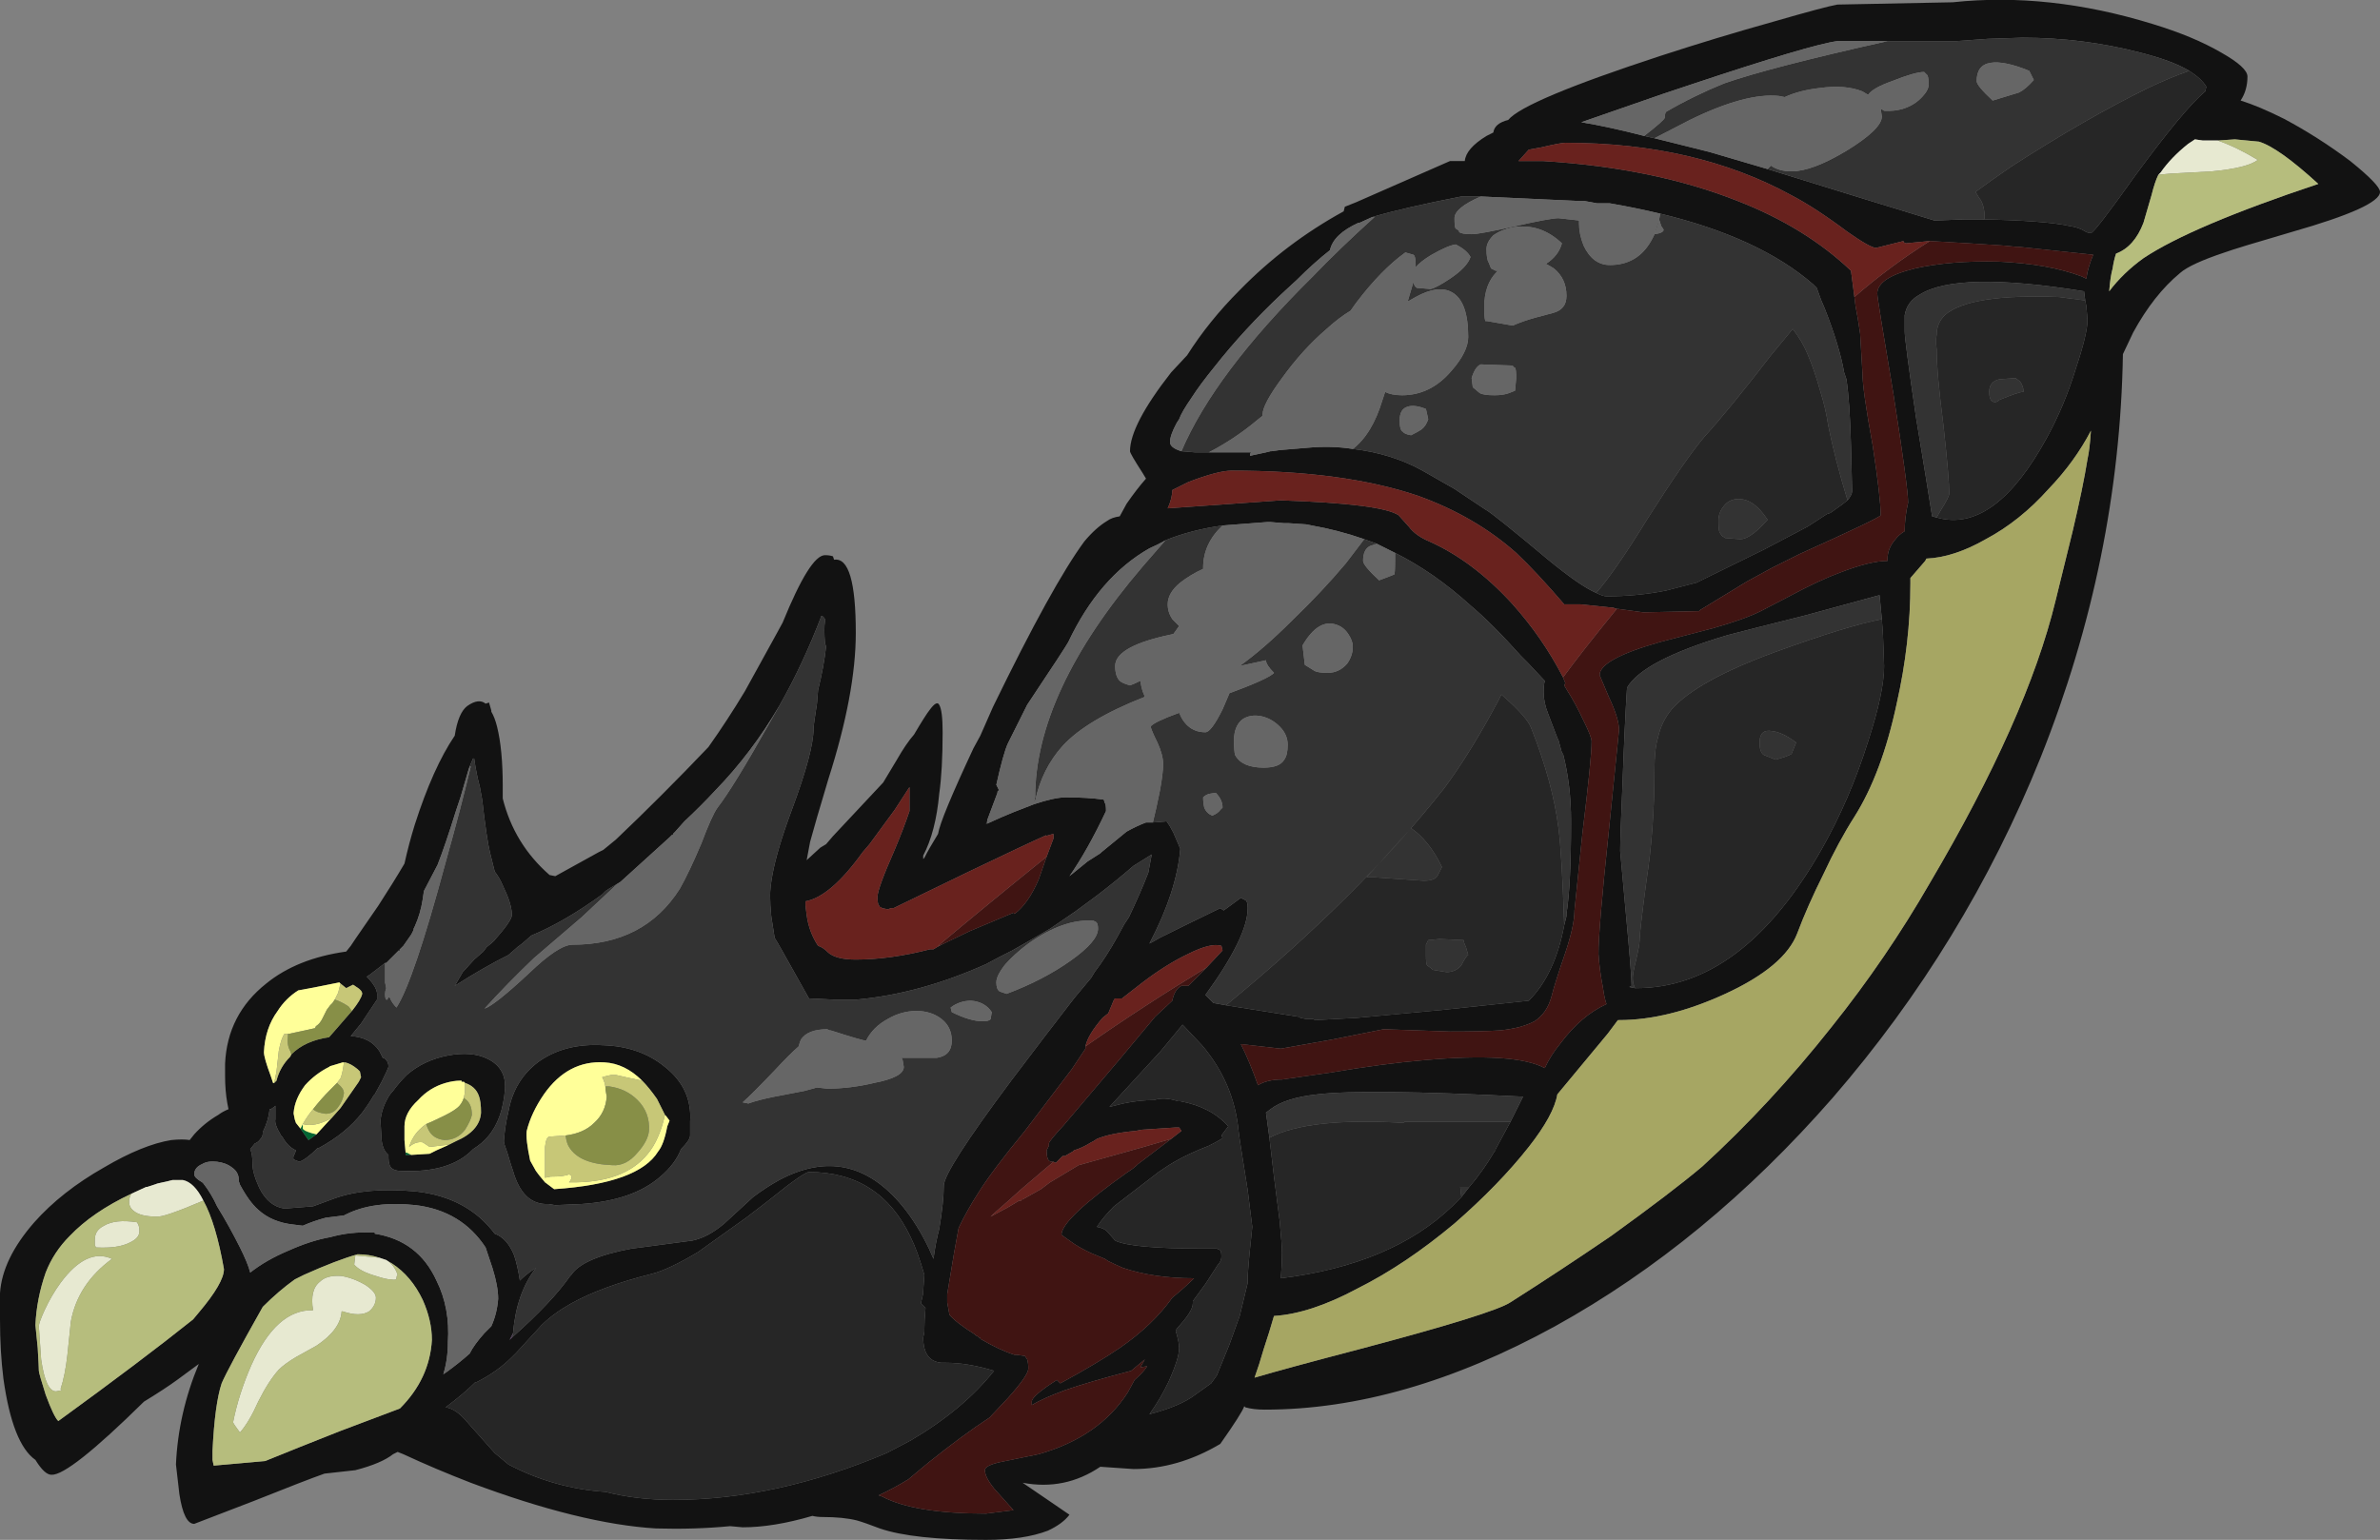 <?xml version="1.0" encoding="UTF-8" standalone="no"?>
<svg xmlns:ffdec="https://www.free-decompiler.com/flash" xmlns:xlink="http://www.w3.org/1999/xlink" ffdec:objectType="frame" height="471.8px" width="729.05px" xmlns="http://www.w3.org/2000/svg">
  <rect width="100%" height="100%" fill="#808080" stroke="none"/>
  <g transform="matrix(1.0, 0.0, 0.0, 1.0, 81.55, -83.65)">
    <use ffdec:characterId="55" height="67.4" transform="matrix(7.0, 0.0, 0.0, 7.0, -81.55, 83.65)" width="104.15" xlink:href="#shape0"/>
  </g>
  <defs>
    <g id="shape0" transform="matrix(1.0, 0.0, 0.0, 1.0, 11.65, -11.95)">
      <path d="M84.15 15.05 Q83.4 14.6 82.0 14.25 79.5 13.6 76.85 13.6 L75.35 13.65 73.95 13.75 70.95 13.75 68.75 13.75 Q67.6 13.9 62.35 15.65 L61.15 16.05 57.55 17.3 Q58.75 17.5 60.3 17.9 L60.75 18.0 63.15 18.6 65.7 19.35 69.9 20.65 73.0 21.6 73.05 21.6 74.35 21.55 75.0 21.55 Q77.85 21.6 78.95 21.85 79.3 21.9 79.55 22.05 79.7 22.15 79.85 22.15 80.0 22.15 81.85 19.55 83.95 16.7 84.85 15.95 L84.9 15.75 Q84.7 15.4 84.15 15.05 M56.75 41.6 L56.85 41.85 56.8 41.95 56.95 42.2 Q57.3 42.75 57.65 43.5 58.0 44.2 58.0 44.4 58.0 45.15 57.6 48.4 L57.25 51.8 Q57.25 52.45 56.85 53.65 56.4 54.95 56.25 55.55 56.05 56.3 55.5 56.65 54.95 56.95 54.0 57.05 53.25 57.1 51.8 57.1 L48.9 57.0 46.65 57.45 44.4 57.85 42.65 57.65 Q43.05 58.45 43.4 59.45 43.8 59.2 44.45 59.2 L46.55 58.9 Q48.9 58.5 50.7 58.35 54.65 58.0 55.95 58.7 56.2 58.15 56.65 57.6 57.55 56.4 58.65 55.9 58.55 55.6 58.5 55.2 58.35 54.45 58.3 53.7 58.3 52.6 58.75 48.35 L59.2 43.9 Q59.2 43.4 58.75 42.45 L58.35 41.5 Q58.35 40.8 61.0 40.05 L63.3 39.45 Q64.7 39.05 65.4 38.7 L66.65 38.05 Q67.95 37.35 68.9 37.0 70.2 36.5 70.95 36.5 L70.95 36.4 Q70.95 35.95 71.3 35.55 71.45 35.35 71.7 35.2 71.7 34.6 71.85 33.95 71.85 33.3 71.2 29.15 70.5 25.0 70.5 24.8 70.5 24.1 72.15 23.7 73.7 23.35 75.8 23.4 78.0 23.5 79.45 24.05 L79.65 24.15 Q79.7 23.7 79.95 23.1 L76.65 22.75 76.55 22.75 76.05 22.7 74.5 22.6 72.8 22.5 71.75 22.6 71.65 22.55 71.65 22.5 70.45 22.8 Q70.2 22.8 69.2 22.1 67.8 21.05 66.75 20.5 62.55 18.2 56.85 18.2 56.65 18.2 55.8 18.4 L55.25 18.5 54.8 19.0 55.9 19.0 Q60.75 19.3 64.4 20.75 67.35 21.9 69.35 23.8 L69.5 24.95 69.55 25.35 Q69.65 25.85 69.75 26.55 L69.85 28.25 Q69.85 29.0 70.3 31.45 70.65 33.75 70.65 34.5 70.65 34.6 67.1 36.2 L65.9 36.8 64.8 37.4 62.75 38.65 62.7 38.7 60.35 38.75 60.25 38.75 59.15 38.6 59.1 38.6 58.95 38.55 57.5 38.4 56.8 38.4 Q55.6 37.0 54.7 36.15 52.9 34.55 50.4 33.65 47.15 32.55 42.25 32.55 41.65 32.55 40.35 33.05 L39.65 33.4 Q39.65 33.75 39.45 34.2 L44.4 33.85 Q48.8 34.0 49.55 34.5 L50.0 35.0 Q50.3 35.4 50.9 35.65 52.8 36.5 54.5 38.35 55.85 39.85 56.75 41.6 M79.6 25.1 L79.55 24.7 Q74.0 23.8 72.35 24.85 71.8 25.15 71.7 25.75 L71.7 26.45 Q71.7 26.85 72.2 30.25 72.65 32.95 72.9 34.55 L73.1 34.6 73.3 34.65 Q75.7 35.15 77.9 31.15 78.7 29.7 79.2 28.05 79.7 26.55 79.7 25.95 L79.65 25.35 79.6 25.1 M82.8 19.6 Q82.65 19.9 82.5 20.5 L82.15 21.7 Q81.75 22.75 80.95 23.05 80.85 23.35 80.8 23.7 80.7 24.05 80.65 24.7 81.25 23.9 82.15 23.25 84.25 21.85 89.8 20.0 88.05 18.4 87.2 18.15 L86.15 18.05 85.4 18.1 84.75 18.1 84.4 18.05 84.1 18.25 Q83.35 18.85 82.9 19.5 L82.8 19.6 M92.5 20.35 Q92.5 21.0 88.65 22.1 86.25 22.8 85.7 23.0 84.2 23.5 83.75 23.9 82.6 24.85 81.7 26.5 L81.25 27.45 Q81.1 36.45 77.65 45.1 74.35 53.3 68.55 60.0 63.0 66.35 56.4 70.0 49.75 73.65 43.7 73.65 43.2 73.65 42.85 73.55 L42.8 73.5 Q42.7 73.8 41.75 75.15 39.9 76.25 37.95 76.25 L36.5 76.15 Q34.95 77.2 33.1 76.85 L34.2 77.6 35.15 78.25 Q34.85 78.65 34.2 78.95 33.15 79.35 31.5 79.35 28.3 79.35 26.85 78.85 26.2 78.6 25.85 78.5 25.25 78.35 24.35 78.35 24.1 78.35 23.9 78.3 22.2 78.8 20.85 78.8 L20.3 78.75 Q18.75 78.9 17.05 78.85 13.75 78.65 8.95 76.85 7.4 76.25 6.0 75.6 L5.75 75.5 5.55 75.6 Q5.05 76.0 3.9 76.3 L2.55 76.45 Q1.7 76.75 -0.55 77.65 L-3.15 78.65 Q-3.6 78.65 -3.8 77.35 L-3.95 76.05 Q-3.85 73.8 -2.95 71.65 L-3.9 72.35 Q-4.45 72.75 -5.35 73.3 -8.65 76.55 -9.4 76.5 -9.7 76.5 -10.1 75.85 -11.1 75.15 -11.5 72.3 -11.65 71.1 -11.65 69.7 L-11.65 68.55 Q-11.55 67.05 -10.15 65.45 -8.95 64.1 -7.1 63.05 -5.4 62.05 -4.15 61.85 -3.65 61.8 -3.35 61.85 L-3.15 61.6 Q-2.7 61.1 -2.1 60.75 -1.9 60.6 -1.65 60.5 L-1.7 60.25 Q-1.8 59.7 -1.8 59.05 L-1.8 58.5 Q-1.7 56.35 0.0 55.0 1.35 53.9 3.5 53.6 L3.7 53.35 3.9 53.05 4.9 51.6 Q5.55 50.6 6.05 49.75 6.25 48.85 6.5 48.05 7.3 45.55 8.25 44.15 8.4 43.15 8.8 42.85 9.3 42.5 9.6 42.75 L9.75 42.7 9.85 43.05 9.85 43.1 Q10.0 43.35 10.1 43.75 10.35 44.75 10.35 46.35 L10.35 46.9 Q10.85 48.9 12.4 50.25 L12.65 50.3 14.55 49.25 14.75 49.15 15.3 48.7 Q17.3 46.8 19.35 44.65 20.2 43.45 20.95 42.2 L22.3 39.75 22.6 39.2 Q23.8 36.25 24.45 36.25 24.65 36.25 24.8 36.3 L24.85 36.45 Q25.8 36.3 25.8 39.65 25.8 42.3 24.6 46.05 24.0 48.05 23.8 48.8 L23.65 49.6 24.25 49.05 24.5 48.9 24.8 48.55 27.0 46.2 27.6 45.2 Q28.0 44.5 28.35 44.1 28.85 43.25 29.05 43.0 29.35 42.6 29.45 42.8 29.6 43.05 29.6 44.0 29.6 45.65 29.45 46.7 29.3 48.35 28.75 49.4 L28.75 49.55 28.8 49.5 Q29.0 49.1 29.4 48.45 29.5 47.8 30.95 44.7 L31.25 44.15 31.8 42.9 Q34.4 37.55 35.8 35.65 36.3 35.05 36.8 34.75 37.0 34.6 37.35 34.55 L37.65 34.0 Q38.1 33.35 38.5 32.9 L38.35 32.65 Q37.8 31.8 37.8 31.7 37.8 30.55 39.6 28.25 L40.3 27.5 Q41.25 26.0 42.6 24.65 44.6 22.6 47.15 21.2 L47.2 21.0 47.7 20.8 51.8 19.0 52.45 19.0 Q52.5 18.45 53.4 17.9 L53.7 17.75 Q53.75 17.35 54.35 17.2 55.05 16.35 61.0 14.4 63.45 13.6 65.95 12.9 68.2 12.25 68.75 12.15 L73.8 12.05 Q78.0 11.6 82.55 13.0 84.35 13.55 85.55 14.25 86.7 14.9 86.7 15.3 86.7 15.9 86.4 16.35 87.2 16.6 88.3 17.15 89.8 17.95 91.2 19.0 92.5 20.05 92.5 20.35 M53.15 20.55 L52.3 20.55 Q49.75 21.05 48.4 21.45 L47.85 21.7 47.8 21.7 Q46.7 22.2 46.55 22.9 45.85 23.45 45.1 24.2 L44.45 24.8 Q42.8 26.35 41.5 28.0 40.85 28.8 40.5 29.35 40.05 30.0 39.95 30.3 L39.85 30.45 Q39.55 31.0 39.55 31.3 39.55 31.55 40.05 31.7 L40.65 31.75 41.25 31.75 43.1 31.75 Q43.05 31.8 43.05 31.9 L43.75 31.75 43.95 31.7 44.0 31.7 44.35 31.65 45.55 31.55 Q46.6 31.45 47.55 31.6 49.25 31.8 50.6 32.55 L52.0 33.35 53.35 34.25 Q53.65 34.4 56.1 36.45 57.5 37.6 58.2 37.9 58.5 38.05 58.65 38.05 60.0 38.05 61.25 37.8 L62.6 37.45 62.9 37.3 Q63.6 36.95 65.55 36.0 L67.45 35.0 68.3 34.45 68.45 34.4 Q68.95 34.05 69.2 33.85 69.4 33.6 69.4 33.45 L69.35 31.45 Q69.3 29.55 69.15 28.55 L69.05 28.25 Q68.85 27.1 68.2 25.45 L68.05 25.1 67.85 24.55 67.7 24.4 Q65.35 22.35 61.0 21.3 59.95 21.05 58.8 20.85 L58.25 20.85 57.7 20.75 57.5 20.75 53.15 20.55 M70.7 39.05 L70.6 38.0 67.3 38.9 Q64.9 39.5 63.95 39.75 60.25 40.85 59.55 42.05 59.45 43.55 59.35 46.3 59.25 48.6 59.25 49.2 L59.5 51.95 Q59.75 54.6 59.75 55.1 L59.65 55.15 59.9 55.2 59.95 55.2 Q64.6 55.2 68.05 49.15 69.3 46.95 70.1 44.4 70.8 42.25 70.8 41.1 L70.75 39.75 70.7 39.05 M48.6 35.75 L48.05 35.55 Q46.9 35.15 45.75 34.95 L45.5 34.9 44.75 34.85 44.55 34.85 43.95 34.8 43.8 34.8 41.85 34.95 Q40.45 35.15 39.35 35.6 39.0 35.8 38.65 35.95 36.45 37.2 35.1 40.05 35.0 40.25 33.3 42.8 32.65 44.1 32.45 44.5 32.25 44.95 31.95 46.3 L32.05 46.5 32.05 46.55 32.0 46.6 32.0 46.65 31.55 47.85 31.55 47.9 31.5 48.0 31.55 48.0 Q32.2 47.7 32.7 47.5 33.2 47.3 33.6 47.15 34.5 46.85 35.0 46.85 35.95 46.85 36.65 46.95 L36.7 47.1 Q36.75 47.15 36.75 47.45 35.95 49.15 35.15 50.3 L35.95 49.65 36.5 49.3 36.55 49.25 37.65 48.35 Q38.1 48.1 38.5 47.95 L38.8 47.95 39.4 47.9 Q39.55 48.1 39.7 48.4 L40.0 49.1 Q39.85 50.95 38.65 53.25 38.85 53.15 39.1 53.0 40.2 52.45 41.75 51.7 L41.9 51.8 42.65 51.25 42.85 51.35 Q42.95 51.4 42.95 51.7 42.95 52.95 41.1 55.5 L41.45 55.85 42.0 55.95 45.15 56.45 45.2 56.45 45.25 56.5 45.5 56.55 45.8 56.55 45.9 56.6 47.75 56.5 51.5 56.15 55.25 55.75 Q56.4 54.6 56.8 52.45 L56.9 52.05 56.9 51.95 Q57.1 50.7 57.1 47.9 57.1 46.3 56.75 44.95 L56.7 44.9 56.55 44.35 56.5 44.25 56.1 43.2 Q55.9 42.7 55.9 42.25 55.9 41.95 55.95 41.75 L55.2 40.95 54.9 40.65 Q53.65 39.25 52.7 38.45 51.1 37.0 49.4 36.15 49.0 35.95 48.6 35.75 M67.0 52.8 Q66.45 54.25 63.85 55.45 61.35 56.6 59.2 56.6 L59.15 56.6 58.7 57.2 56.5 59.85 Q56.35 60.75 55.25 62.15 53.95 63.8 52.0 65.5 49.85 67.3 47.75 68.35 45.7 69.45 44.1 69.55 43.9 70.25 43.65 71.0 43.45 71.7 43.25 72.25 44.6 71.85 47.85 71.0 53.7 69.45 54.45 68.95 56.65 67.55 58.85 66.05 61.55 64.1 62.85 63.0 65.85 60.25 68.5 56.9 70.9 53.9 72.8 50.6 77.05 43.4 78.3 38.25 L79.05 35.2 Q79.5 33.3 79.7 32.05 79.8 31.6 79.85 30.8 79.15 32.15 78.0 33.35 76.75 34.75 75.25 35.55 73.85 36.35 72.65 36.4 L72.6 36.5 71.95 37.25 71.95 37.5 Q71.95 40.1 71.35 42.75 70.7 45.8 69.5 47.7 68.8 48.8 68.15 50.2 67.45 51.6 67.0 52.8 M8.9 45.5 L8.85 45.65 8.5 46.85 8.3 47.45 Q7.85 48.9 7.5 49.8 L6.9 50.95 6.85 51.3 Q6.75 51.95 6.5 52.5 L6.45 52.6 6.45 52.65 6.35 52.85 6.0 53.35 5.85 53.5 5.8 53.55 5.25 54.1 5.2 54.1 4.55 54.6 4.4 54.7 Q4.9 55.2 4.85 55.55 L4.85 55.7 4.15 56.75 3.7 57.3 Q4.55 57.35 4.95 57.95 L5.1 58.25 Q5.25 58.3 5.25 58.35 5.35 58.45 5.35 58.65 5.3 58.8 5.05 59.3 L4.75 59.85 4.7 59.9 Q4.5 60.25 4.2 60.65 3.5 61.55 2.3 62.2 L2.25 62.2 Q1.75 62.7 1.45 62.8 L1.2 62.7 Q1.15 62.6 1.25 62.45 L1.3 62.3 Q0.95 62.15 0.7 61.7 L0.65 61.65 Q0.35 61.15 0.4 60.95 L0.4 60.35 0.35 60.4 0.2 60.5 0.15 60.5 Q0.1 61.0 -0.15 61.5 L-0.15 61.55 Q-0.15 61.7 -0.25 61.8 -0.35 61.95 -0.5 62.0 L-0.7 62.25 Q-0.6 62.45 -0.6 62.9 -0.6 63.3 -0.3 63.95 0.1 64.75 0.8 64.85 L2.05 64.75 3.0 64.4 Q4.4 63.9 6.55 64.1 8.8 64.35 10.0 65.95 10.55 66.15 10.85 66.9 11.0 67.35 11.1 68.0 11.4 67.7 11.8 67.45 10.95 68.55 10.8 70.3 L10.65 70.6 10.75 70.5 Q12.5 68.95 13.3 67.8 L13.35 67.75 Q13.85 67.0 16.0 66.6 L16.4 66.55 18.65 66.25 Q19.35 66.1 20.05 65.5 L21.3 64.35 Q21.9 63.9 22.45 63.6 25.55 61.95 27.85 64.75 28.5 65.55 29.0 66.6 L29.2 67.05 Q29.3 66.3 29.45 65.75 29.65 64.55 29.65 63.85 29.65 63.2 32.6 59.25 34.15 57.2 35.35 55.65 L36.1 54.75 36.25 54.5 Q36.75 53.85 37.25 52.95 L37.55 52.4 37.75 52.1 Q38.25 51.05 38.6 50.15 L38.75 49.35 37.95 49.85 Q37.2 50.5 36.35 51.15 L35.4 51.85 34.3 52.6 Q33.45 53.1 32.65 53.55 32.05 53.85 31.5 54.15 28.6 55.45 25.85 55.7 L24.8 55.7 23.75 55.65 22.6 53.6 22.4 53.25 22.25 53.0 22.1 52.05 Q22.05 51.55 22.05 51.15 22.05 50.8 22.15 50.25 22.35 49.15 23.0 47.4 23.95 44.85 23.95 43.85 23.95 43.7 24.1 42.75 L24.15 42.15 Q24.4 41.15 24.5 40.25 L24.45 40.1 Q24.4 39.45 24.45 39.15 L24.45 39.05 Q24.4 38.95 24.3 38.9 23.5 41.0 22.45 42.85 21.25 44.9 19.65 46.55 19.0 47.25 18.3 47.9 L17.9 48.35 17.8 48.45 17.8 48.5 17.75 48.5 17.65 48.6 15.5 50.55 15.0 50.85 14.85 50.95 14.7 51.1 Q13.05 52.3 11.6 52.9 L11.2 53.25 11.0 53.4 10.6 53.75 Q9.5 54.3 8.25 55.1 L8.6 54.5 9.1 53.95 9.5 53.6 9.65 53.4 Q9.85 53.25 10.0 53.1 L9.95 53.15 Q10.75 52.25 10.75 52.0 10.75 51.65 10.55 51.15 L10.35 50.7 Q10.2 50.35 10.0 50.1 L9.8 49.3 Q9.65 48.7 9.45 46.95 L9.35 46.4 Q9.2 45.85 9.1 45.15 L9.05 45.15 8.9 45.5 M3.25 55.0 L3.2 54.95 2.2 55.15 1.4 55.3 Q0.85 55.65 0.5 56.2 -0.05 56.95 -0.1 58.0 -0.1 58.25 0.2 59.05 L0.3 59.35 0.35 59.35 Q0.4 59.3 0.45 59.25 0.6 58.65 1.05 58.2 L1.1 58.1 Q1.7 57.5 2.75 57.35 L3.1 56.95 3.75 56.2 Q4.15 55.7 4.2 55.45 4.2 55.3 3.95 55.15 L3.8 55.05 3.5 55.2 3.25 55.0 M34.15 49.45 L34.45 48.65 34.45 48.45 Q34.25 48.5 34.1 48.55 L34.15 48.5 Q33.25 48.9 30.75 50.1 L27.45 51.7 27.35 51.7 27.2 51.75 26.95 51.7 26.9 51.65 26.85 51.65 26.8 51.55 Q26.75 51.5 26.75 51.2 26.75 50.85 27.5 49.15 27.9 48.2 28.15 47.45 L28.15 46.4 27.5 47.4 26.4 48.9 26.1 49.25 Q24.7 51.2 23.6 51.4 L23.6 51.6 23.65 52.0 Q23.75 52.75 24.15 53.35 24.35 53.4 24.6 53.65 24.95 53.95 25.8 53.95 27.3 53.95 29.05 53.5 L29.2 53.5 Q29.35 53.4 29.55 53.3 L30.8 52.7 32.7 51.9 32.75 51.95 Q33.35 51.5 33.8 50.45 L34.15 49.45 M41.15 54.3 L41.85 53.55 41.8 53.35 Q41.35 53.2 40.35 53.7 39.4 54.15 38.35 54.95 L37.45 55.65 37.15 55.65 37.1 55.7 36.85 56.3 36.6 56.5 Q35.95 57.25 35.85 57.75 L35.85 57.85 35.25 58.75 Q34.65 59.55 33.2 61.45 31.8 63.15 31.2 64.1 30.65 64.95 30.3 65.7 L30.1 66.8 29.8 68.6 29.8 68.95 29.9 69.5 Q30.2 69.85 31.0 70.35 L31.05 70.4 31.15 70.45 31.2 70.5 31.25 70.5 31.25 70.55 Q32.1 71.05 32.75 71.25 L32.85 71.25 33.2 71.3 33.3 71.45 Q33.35 71.6 33.35 71.85 33.35 72.15 32.45 73.15 L31.65 74.0 Q30.5 74.75 29.0 75.95 L28.1 76.7 Q27.45 77.1 26.8 77.4 L26.95 77.45 Q28.35 78.2 31.5 78.2 L32.7 78.05 31.85 77.1 Q31.45 76.6 31.45 76.3 31.45 76.1 32.1 75.95 L33.8 75.6 Q36.45 74.85 37.7 72.9 L38.0 72.35 Q38.4 72.0 38.55 71.75 L38.25 71.8 38.45 71.45 37.85 71.95 Q35.95 72.45 34.95 72.8 34.0 73.15 33.5 73.45 L33.5 73.3 Q33.5 73.05 34.6 72.35 L34.75 72.5 Q36.4 71.6 37.35 70.95 38.8 69.95 39.65 68.75 40.2 68.3 40.6 67.9 38.85 67.9 37.5 67.45 37.15 67.3 36.85 67.15 L36.7 67.05 36.1 66.8 Q35.55 66.55 35.15 66.25 L34.8 66.0 Q34.8 65.3 37.7 63.25 37.95 63.1 38.15 62.9 39.0 62.25 39.6 61.8 L40.05 61.45 39.95 61.3 39.8 61.3 38.3 61.4 38.05 61.45 Q36.95 61.55 36.35 61.8 L36.2 61.9 36.1 61.95 Q35.7 62.2 35.35 62.3 L35.3 62.35 34.95 62.55 34.85 62.55 34.55 62.85 34.45 62.8 Q34.3 62.8 34.25 62.75 34.15 62.65 34.15 62.3 L34.25 62.1 34.25 62.0 Q34.25 61.9 34.9 61.2 35.75 60.2 37.4 58.25 L38.9 56.45 39.65 55.75 Q39.75 55.25 40.05 55.1 L40.35 55.1 41.15 54.3 M41.85 61.75 Q41.85 61.8 41.25 62.1 40.35 62.45 39.75 62.8 L39.5 62.95 39.05 63.25 37.1 64.75 Q36.65 65.2 36.35 65.65 36.65 65.7 36.8 65.85 L37.15 66.25 Q37.85 66.6 40.95 66.6 L41.6 66.6 41.7 66.65 Q41.8 66.65 41.8 66.95 41.8 67.15 41.65 67.3 L41.1 68.15 40.55 68.9 40.55 69.0 Q40.55 69.35 39.85 70.1 L39.8 70.2 Q39.95 70.7 39.95 70.95 39.95 71.4 39.5 72.4 39.15 73.15 38.65 73.85 40.0 73.5 40.65 73.0 L41.35 72.5 41.6 72.15 42.15 70.8 42.6 69.55 42.95 68.1 42.95 67.8 Q43.0 67.0 43.15 65.65 L42.95 64.05 Q42.55 61.55 42.55 61.45 42.35 59.35 40.95 57.7 L40.1 56.8 39.15 57.95 36.9 60.4 37.5 60.25 Q38.2 60.1 38.85 60.1 39.3 59.95 39.9 60.15 L40.0 60.15 Q41.35 60.4 42.1 61.25 L41.8 61.65 41.85 61.75 M54.45 61.05 L55.0 59.95 Q48.1 59.6 46.0 59.85 44.6 60.0 43.95 60.5 L43.75 60.65 43.9 61.75 44.1 63.45 44.35 65.4 Q44.45 66.45 44.45 66.8 44.45 67.3 44.4 67.9 49.25 67.3 51.9 64.75 L52.3 64.35 52.65 63.9 Q53.25 63.2 53.75 62.35 L53.8 62.3 53.8 62.25 54.45 61.05 M28.8 67.75 Q28.5 66.7 28.2 66.1 26.85 63.25 23.75 63.25 23.6 63.25 22.8 63.85 L21.85 64.6 21.0 65.25 18.9 66.75 Q17.65 67.5 16.9 67.7 14.7 68.25 13.35 69.0 12.55 69.45 12.05 69.95 L10.95 71.15 10.75 71.35 Q10.1 72.0 9.2 72.45 L9.15 72.45 Q8.65 72.95 7.85 73.55 8.3 73.6 8.8 74.2 L10.0 75.55 10.6 76.05 Q12.6 77.1 14.85 77.25 16.2 77.6 17.8 77.6 22.3 77.6 27.15 75.55 L28.2 75.0 Q30.5 73.65 31.85 71.95 30.7 71.6 29.75 71.6 L29.55 71.6 Q28.95 71.55 28.8 70.95 28.75 70.75 28.75 70.5 L28.8 70.25 28.8 70.15 Q28.8 69.75 28.85 69.2 L28.65 69.0 28.75 68.55 28.75 68.45 28.8 67.75 M18.55 61.2 L18.55 61.65 Q18.55 61.85 18.15 62.25 17.9 62.9 17.25 63.45 16.05 64.5 13.8 64.65 L12.65 64.7 12.35 64.65 12.2 64.65 Q11.2 64.6 10.8 63.2 L10.7 62.9 10.55 62.4 Q10.4 62.0 10.4 61.9 10.45 61.2 10.6 60.6 10.85 59.2 11.95 58.4 13.1 57.6 14.75 57.7 16.35 57.75 17.45 58.65 18.65 59.6 18.55 61.05 L18.55 61.2 M16.45 59.25 Q15.7 58.5 14.8 58.45 13.2 58.35 12.15 59.85 11.6 60.65 11.4 61.45 11.35 61.8 11.55 62.75 L11.8 63.2 11.95 63.4 12.2 63.7 12.6 64.0 Q16.3 63.75 17.15 62.35 17.4 62.05 17.55 61.25 L17.65 61.0 17.5 60.8 17.45 60.75 17.1 60.05 Q16.75 59.55 16.45 59.25 M8.0 62.05 L8.3 61.9 Q9.35 61.45 9.4 60.65 9.4 60.15 9.3 59.9 9.15 59.5 8.7 59.35 L8.65 59.3 8.55 59.3 8.55 59.25 8.5 59.25 Q8.2 59.25 7.85 59.35 7.15 59.55 6.65 60.1 6.05 60.65 6.05 61.25 L6.05 61.85 6.1 62.4 6.1 62.5 6.35 62.5 7.15 62.45 7.45 62.3 7.9 62.1 8.0 62.05 M10.45 59.6 Q10.35 60.95 9.7 61.7 9.45 62.0 9.05 62.25 8.05 63.3 5.9 63.2 5.5 63.2 5.4 62.95 5.35 62.8 5.35 62.65 L5.35 62.5 Q5.1 62.3 5.05 61.85 L5.0 61.0 Q5.05 60.5 5.3 60.05 5.4 59.85 5.55 59.7 5.8 59.35 6.15 59.0 6.9 58.35 7.95 58.15 9.0 57.95 9.7 58.3 10.5 58.7 10.45 59.6 M2.85 60.9 L3.25 60.45 4.05 59.3 4.15 59.1 4.1 58.85 4.0 58.75 Q3.7 58.5 3.45 58.45 L3.4 58.45 3.35 58.45 2.85 58.6 Q2.8 58.6 2.75 58.65 2.15 58.95 1.7 59.45 1.25 60.05 1.2 60.65 L1.2 60.7 1.25 60.95 1.3 61.1 1.5 61.35 1.85 61.85 2.2 61.6 2.75 61.0 2.85 60.9 M4.95 67.0 Q4.5 66.85 4.0 66.85 3.1 67.1 1.65 67.75 L1.25 67.95 Q0.55 68.45 -0.15 69.15 -1.7 71.9 -1.95 72.5 -2.25 73.4 -2.35 75.45 L-2.35 75.85 -2.3 76.1 -0.05 75.9 Q1.3 75.35 3.2 74.6 L5.85 73.6 Q7.15 72.3 7.25 70.6 7.25 69.75 6.85 68.85 6.35 67.8 5.5 67.25 5.4 67.2 5.25 67.1 5.1 67.05 4.95 67.0 M3.4 65.15 Q3.0 65.2 2.6 65.25 2.05 65.4 1.6 65.6 L1.2 65.55 Q0.25 65.45 -0.35 64.9 -0.75 64.55 -1.15 63.8 L-1.2 63.65 -1.2 63.6 Q-1.2 63.25 -1.5 63.05 -1.75 62.85 -2.15 62.8 -2.55 62.75 -2.8 62.9 -3.15 63.05 -3.15 63.35 -3.15 63.5 -2.8 63.7 L-2.75 63.75 Q-2.4 64.2 -2.15 64.75 -1.6 65.65 -1.15 66.55 -0.8 67.25 -0.7 67.65 0.0 67.1 0.95 66.7 1.95 66.25 2.8 66.1 3.7 65.85 4.65 65.9 L4.75 65.9 4.75 65.95 Q6.65 66.25 7.45 68.0 8.05 69.2 7.95 70.7 7.95 71.45 7.75 72.1 L7.9 72.0 Q8.45 71.6 8.9 71.2 9.1 70.8 9.55 70.3 L9.85 70.0 Q10.1 69.45 10.15 68.8 10.15 68.25 9.9 67.45 L9.6 66.55 Q8.55 64.95 6.55 64.7 4.7 64.5 3.5 65.1 L3.4 65.15 M-2.75 64.5 Q-3.15 63.7 -3.65 63.6 L-4.1 63.6 -4.3 63.65 -4.75 63.75 -5.2 63.9 -5.25 63.9 -5.9 64.2 Q-7.6 65.0 -8.6 66.05 -9.3 66.75 -9.65 67.65 -10.05 68.8 -10.1 69.95 L-10.0 70.95 Q-9.95 71.8 -9.95 71.95 -9.95 72.05 -9.65 73.0 -9.3 73.95 -9.1 74.15 -5.45 71.5 -3.2 69.7 L-2.95 69.4 Q-1.85 68.1 -1.85 67.5 -2.2 65.5 -2.75 64.5" fill="#121212" fill-rule="evenodd" stroke="none"/>
      <path d="M70.95 13.75 L73.95 13.75 75.35 13.65 76.85 13.6 Q79.5 13.6 82.0 14.25 83.4 14.6 84.15 15.05 83.3 15.35 82.35 15.8 79.6 17.15 76.35 19.25 75.55 19.8 74.8 20.35 L74.95 20.6 Q75.2 20.9 75.2 21.5 L75.2 21.55 75.0 21.55 74.35 21.55 73.05 21.6 73.0 21.6 69.9 20.65 65.7 19.35 65.85 19.2 Q66.2 19.45 66.75 19.45 67.65 19.45 69.15 18.55 70.7 17.6 70.7 17.05 L70.65 16.7 70.8 16.8 Q71.7 16.85 72.3 16.35 72.75 15.95 72.75 15.65 72.75 15.25 72.65 15.2 L72.55 15.1 Q72.15 15.1 71.15 15.5 70.3 15.8 70.1 16.1 L69.85 15.95 Q69.1 15.65 68.0 15.8 67.1 15.9 66.45 16.2 L66.2 16.15 Q64.75 16.0 62.3 17.2 L60.75 18.0 60.3 17.9 Q61.2 17.2 61.2 17.1 61.2 16.95 61.25 16.85 62.45 16.15 63.8 15.6 65.8 14.9 70.95 13.75 M77.35 15.45 L77.15 15.05 Q76.05 14.6 75.45 14.7 74.85 14.8 74.85 15.5 74.85 15.7 75.55 16.35 L76.7 16.0 Q77.0 15.85 77.35 15.45 M73.1 34.6 L72.9 34.55 Q72.65 32.95 72.2 30.25 71.7 26.85 71.7 26.45 L71.7 25.75 Q71.8 25.15 72.35 24.85 74.0 23.8 79.55 24.7 L79.6 25.1 78.45 24.95 Q74.5 24.8 73.45 25.75 73.1 26.1 73.1 26.6 73.05 26.85 73.1 27.25 73.1 28.3 73.4 30.6 73.65 32.9 73.65 33.55 73.65 33.7 73.3 34.25 L73.1 34.6 M48.4 21.45 Q49.75 21.05 52.3 20.55 L53.15 20.55 Q52.0 21.05 52.0 21.5 52.0 21.9 52.05 21.95 L52.2 22.05 52.2 22.1 Q52.3 22.2 52.75 22.2 53.1 22.2 54.65 21.85 56.2 21.5 56.55 21.5 L57.45 21.6 57.45 21.75 Q57.45 22.2 57.65 22.7 58.05 23.55 58.8 23.55 60.0 23.55 60.6 22.5 60.9 22.0 61.0 21.3 65.35 22.35 67.7 24.4 L67.85 24.55 68.05 25.1 68.2 25.45 Q68.85 27.1 69.05 28.25 L69.15 28.55 Q69.3 29.55 69.35 31.45 L69.4 33.45 Q69.4 33.6 69.2 33.85 68.65 32.05 68.35 30.55 68.25 29.85 68.0 29.05 67.75 28.15 67.45 27.45 67.2 26.85 66.8 26.35 66.35 26.9 65.85 27.5 64.0 29.9 62.95 31.05 62.1 32.05 60.45 34.65 59.0 37.0 58.2 37.9 57.5 37.6 56.1 36.45 53.65 34.4 53.35 34.25 L52.0 33.35 50.6 32.55 Q49.25 31.8 47.55 31.6 48.4 30.95 48.85 29.45 L49.0 29.0 48.95 29.1 Q49.25 29.25 49.7 29.25 50.95 29.25 51.85 28.2 52.6 27.35 52.6 26.7 52.6 25.15 51.9 24.75 51.3 24.4 50.3 24.95 L49.95 25.15 50.2 24.3 Q50.25 24.5 50.35 24.55 L50.95 24.6 Q51.2 24.55 51.8 24.15 52.55 23.65 52.7 23.2 52.55 22.9 52.05 22.65 51.7 22.7 51.0 23.1 50.5 23.4 50.3 23.65 L50.3 23.55 Q50.3 23.15 50.2 23.1 L49.85 23.0 Q48.8 23.75 47.7 25.2 L47.45 25.55 Q46.95 25.85 46.4 26.35 45.35 27.25 44.45 28.5 43.6 29.65 43.6 30.1 L43.6 30.15 43.35 30.35 Q42.4 31.15 41.25 31.75 L40.65 31.75 40.05 31.7 Q41.5 28.3 45.8 24.05 46.95 22.85 48.5 21.45 L48.4 21.45 M54.55 27.95 L53.15 27.9 Q52.9 28.0 52.75 28.5 L52.8 28.9 53.1 29.15 Q53.25 29.25 53.75 29.25 54.15 29.25 54.4 29.15 L54.65 29.05 Q54.65 29.1 54.65 29.05 L54.7 28.5 Q54.7 28.1 54.65 28.05 54.55 28.0 54.55 27.95 M56.35 23.7 Q56.2 23.6 56.0 23.5 56.55 23.15 56.7 22.6 55.75 21.7 54.55 21.9 54.05 22.0 53.7 22.25 53.4 22.55 53.4 22.85 53.4 23.3 53.5 23.45 L53.6 23.7 53.8 23.8 53.9 23.8 53.85 23.85 Q53.3 24.4 53.3 25.4 53.3 26.1 53.4 26.0 L54.55 26.2 Q55.0 26.0 55.55 25.85 L56.3 25.65 Q56.9 25.5 56.9 24.9 56.9 24.15 56.35 23.7 M60.75 22.2 Q61.15 22.15 61.15 22.0 L61.05 21.85 60.95 21.55 60.75 22.2 M64.3 33.8 Q65.05 33.7 65.7 34.7 64.95 35.55 64.5 35.55 L63.85 35.5 63.7 35.4 63.6 35.25 Q63.55 35.15 63.55 34.75 63.55 34.4 63.75 34.15 63.95 33.85 64.3 33.8 M59.9 55.2 L59.65 55.15 59.75 55.1 Q59.75 54.6 59.5 51.95 L59.25 49.2 Q59.25 48.6 59.35 46.3 59.45 43.55 59.55 42.05 60.25 40.85 63.95 39.75 64.9 39.5 67.3 38.9 L70.6 38.0 70.7 39.05 Q69.15 39.35 66.0 40.5 62.6 41.75 61.5 43.0 61.05 43.55 60.9 44.25 60.75 44.75 60.75 45.65 60.75 48.25 60.4 50.5 60.1 52.75 60.1 53.1 60.1 53.3 59.95 53.95 59.8 54.55 59.8 54.75 59.8 55.0 59.9 55.2 M48.6 35.75 L48.3 35.85 Q48.0 36.0 48.0 36.5 48.0 36.7 48.7 37.35 L49.1 37.2 49.35 37.1 Q49.4 37.15 49.4 36.45 L49.4 36.15 Q51.1 37.0 52.7 38.45 53.65 39.25 54.9 40.65 L55.2 40.95 55.95 41.75 Q55.9 41.95 55.9 42.25 55.9 42.7 56.1 43.2 L56.5 44.25 56.55 44.35 56.7 44.9 56.75 44.95 Q57.1 46.3 57.1 47.9 57.1 50.7 56.9 51.95 L56.9 52.05 56.8 52.45 Q56.7 49.35 56.55 48.2 56.3 46.2 55.35 43.8 55.15 43.3 54.05 42.35 L53.9 42.65 Q52.7 44.9 51.55 46.45 47.8 51.2 42.0 55.95 L41.45 55.85 41.1 55.5 Q42.95 52.95 42.95 51.7 42.95 51.4 42.85 51.35 L42.65 51.25 41.9 51.8 41.75 51.7 Q40.2 52.45 39.1 53.0 38.85 53.15 38.65 53.25 39.85 50.95 40.0 49.1 L39.7 48.4 Q39.55 48.1 39.4 47.9 L38.8 47.95 Q38.95 47.35 39.1 46.6 39.25 45.8 39.25 45.4 39.25 45.0 39.0 44.45 38.75 43.95 38.7 43.75 38.85 43.55 39.95 43.15 40.3 44.0 41.1 44.0 41.35 44.0 41.85 43.0 L42.15 42.3 42.0 42.35 Q43.9 41.65 44.1 41.4 43.75 41.05 43.75 40.85 L42.6 41.1 Q43.65 40.35 44.9 39.1 46.2 37.85 47.25 36.6 L48.05 35.55 48.6 35.75 M50.75 29.85 Q50.25 29.65 49.95 29.75 49.6 29.85 49.6 30.35 49.6 30.8 49.75 30.85 49.8 30.95 50.1 31.0 50.4 30.85 50.55 30.75 50.75 30.6 50.85 30.3 L50.75 29.85 M47.55 40.25 Q47.55 40.0 47.35 39.7 47.15 39.4 46.85 39.3 46.05 39.0 45.35 40.2 L45.45 41.05 45.85 41.3 Q46.0 41.4 46.45 41.4 46.95 41.4 47.3 41.0 47.55 40.65 47.55 40.25 M50.65 50.5 L48.5 50.35 48.15 50.35 50.1 48.2 Q50.9 48.75 51.45 49.9 L51.25 50.3 Q51.1 50.5 50.65 50.5 M51.05 54.4 L51.0 54.35 50.8 54.2 Q50.75 54.15 50.75 53.75 50.75 53.35 50.75 53.3 L50.85 53.1 51.35 53.05 52.4 53.1 Q52.4 53.2 52.5 53.4 L52.6 53.75 Q52.5 53.8 52.3 54.2 52.05 54.5 51.65 54.5 L51.05 54.4 M66.75 44.95 Q66.6 45.05 66.05 45.2 L65.55 45.0 Q65.35 44.9 65.35 44.45 65.35 43.85 65.9 43.95 66.35 44.0 66.95 44.45 L66.75 44.95 M76.75 28.65 Q76.9 28.85 76.9 29.1 76.7 29.1 75.85 29.45 75.75 29.55 75.65 29.55 75.4 29.55 75.4 29.1 75.4 28.65 75.85 28.55 L76.55 28.5 76.75 28.65 M5.2 54.1 L5.2 54.95 5.25 55.2 Q5.2 55.35 5.2 55.45 5.2 55.75 5.3 55.7 L5.35 55.6 5.4 55.6 Q5.5 55.85 5.7 56.05 6.45 54.9 7.85 49.7 8.55 47.2 8.95 45.5 L8.9 45.5 9.05 45.15 9.1 45.15 Q9.2 45.85 9.35 46.4 L9.45 46.95 Q9.65 48.7 9.8 49.3 L10.0 50.1 Q10.2 50.35 10.35 50.7 L10.55 51.15 Q10.75 51.65 10.75 52.0 10.75 52.25 9.95 53.15 L10.0 53.1 Q9.85 53.25 9.65 53.4 L9.5 53.6 9.1 53.95 8.6 54.5 8.25 55.1 Q9.5 54.3 10.6 53.75 L11.0 53.4 11.2 53.25 11.6 52.9 Q13.05 52.3 14.7 51.1 L14.85 50.95 15.0 50.85 15.5 50.55 15.35 50.65 13.8 52.1 11.7 53.9 Q10.55 55.0 9.55 56.1 10.0 55.95 11.5 54.55 12.8 53.3 13.4 53.3 16.55 53.3 18.1 50.85 18.5 50.15 19.05 48.85 19.5 47.65 19.75 47.3 20.45 46.4 22.05 43.55 L22.45 42.85 Q23.5 41.0 24.3 38.9 24.4 38.95 24.45 39.05 L24.45 39.15 Q24.4 39.45 24.45 40.1 L24.5 40.25 Q24.4 41.15 24.15 42.15 L24.1 42.75 Q23.95 43.7 23.95 43.85 23.95 44.85 23.0 47.4 22.35 49.15 22.15 50.25 22.05 50.8 22.05 51.15 22.05 51.55 22.1 52.05 L22.25 53.0 22.4 53.25 22.6 53.6 23.75 55.65 24.8 55.7 25.85 55.7 Q28.6 55.45 31.5 54.15 32.05 53.85 32.65 53.55 33.45 53.1 34.3 52.6 L35.4 51.85 36.35 51.15 Q37.2 50.5 37.95 49.85 L38.75 49.35 38.6 50.15 Q38.25 51.05 37.75 52.1 L37.55 52.4 37.25 52.95 Q36.75 53.85 36.25 54.5 L36.1 54.75 35.35 55.65 Q34.15 57.2 32.6 59.25 29.65 63.2 29.65 63.85 29.65 64.55 29.45 65.75 29.3 66.3 29.2 67.05 L29.0 66.6 Q28.5 65.55 27.85 64.75 25.55 61.95 22.45 63.6 21.9 63.9 21.3 64.35 L20.05 65.5 Q19.35 66.1 18.65 66.25 L16.4 66.55 16.0 66.6 Q13.85 67.0 13.35 67.75 L13.3 67.8 Q12.5 68.95 10.75 70.5 L10.8 70.3 Q10.95 68.55 11.8 67.45 11.4 67.7 11.1 68.0 11.0 67.35 10.85 66.9 10.55 66.15 10.0 65.95 8.8 64.35 6.55 64.1 4.4 63.9 3.0 64.4 L2.05 64.75 0.8 64.85 Q0.1 64.75 -0.3 63.95 -0.6 63.3 -0.6 62.9 -0.6 62.45 -0.7 62.25 L-0.5 62.0 Q-0.35 61.95 -0.25 61.8 -0.15 61.7 -0.15 61.55 L-0.15 61.5 Q0.1 61.0 0.15 60.5 L0.2 60.5 0.35 60.4 0.4 60.35 0.4 60.95 Q0.35 61.15 0.65 61.65 L0.7 61.7 Q0.95 62.15 1.3 62.3 L1.25 62.45 Q1.15 62.6 1.2 62.7 L1.45 62.8 Q1.75 62.7 2.25 62.2 L2.3 62.2 Q3.5 61.55 4.2 60.65 4.5 60.25 4.7 59.9 L4.75 59.85 5.05 59.3 Q5.3 58.8 5.35 58.65 5.35 58.45 5.25 58.35 5.25 58.3 5.1 58.25 L4.95 57.95 Q4.55 57.35 3.7 57.3 L4.15 56.75 4.85 55.7 4.85 55.55 Q4.9 55.2 4.4 54.7 L4.55 54.6 5.2 54.1 M5.85 53.5 L5.85 53.6 5.8 53.55 5.85 53.5 M41.85 34.95 Q41.0 35.75 41.0 36.8 L41.0 36.85 Q40.45 37.1 40.0 37.45 39.45 37.9 39.45 38.4 39.45 38.75 39.65 39.05 39.8 39.2 39.95 39.35 L39.7 39.7 39.25 39.8 Q37.15 40.3 37.15 41.1 37.15 41.55 37.35 41.75 37.45 41.85 37.8 41.95 37.95 41.9 38.25 41.75 38.3 42.05 38.35 42.2 L38.45 42.45 Q35.9 43.45 34.85 44.6 33.95 45.6 33.65 47.0 L33.6 47.05 33.65 46.85 Q33.65 42.25 38.35 36.75 L39.35 35.6 Q40.45 35.15 41.85 34.95 M31.55 47.9 L31.55 48.0 31.5 48.0 31.55 47.9 M41.85 47.3 Q41.85 46.95 41.55 46.65 L41.25 46.7 Q41.1 46.75 41.0 46.85 41.0 47.1 41.05 47.3 41.15 47.55 41.4 47.65 41.65 47.55 41.75 47.4 L41.85 47.3 M44.7 44.55 Q44.7 44.1 44.35 43.75 44.0 43.4 43.55 43.3 43.05 43.2 42.7 43.45 42.35 43.75 42.35 44.35 42.35 44.85 42.4 45.0 42.7 45.55 43.65 45.55 44.35 45.55 44.55 45.2 44.7 45.0 44.7 44.55 M32.1 55.35 L32.4 55.45 Q34.0 54.85 35.2 54.0 36.4 53.15 36.4 52.6 36.4 52.35 36.3 52.3 L36.2 52.25 Q34.9 52.15 33.35 53.25 32.75 53.7 32.35 54.15 31.95 54.65 31.95 54.95 31.95 55.25 32.1 55.35 M31.7 56.55 L31.75 56.25 Q31.45 55.8 30.85 55.75 30.35 55.75 29.95 56.05 L30.0 56.25 Q30.8 56.65 31.35 56.65 31.65 56.65 31.7 56.55 M28.45 56.2 Q27.8 56.2 27.2 56.55 26.55 56.9 26.25 57.5 26.1 57.5 24.7 57.05 L24.65 57.05 24.55 57.0 Q23.7 57.0 23.4 57.45 23.35 57.55 23.3 57.75 22.9 58.1 22.25 58.8 21.25 59.85 20.85 60.2 L21.1 60.25 Q21.5 60.1 22.25 59.95 L23.55 59.7 24.1 59.55 24.55 59.6 Q25.55 59.6 26.6 59.35 27.9 59.1 27.9 58.65 L27.85 58.35 27.8 58.25 29.35 58.25 Q30.0 58.15 30.0 57.5 30.0 56.9 29.55 56.55 29.1 56.2 28.45 56.2 M43.9 61.75 L43.75 60.65 43.95 60.5 Q44.6 60.0 46.0 59.85 48.1 59.6 55.0 59.95 L54.45 61.05 49.8 61.05 49.8 61.1 Q45.6 60.85 43.9 61.75 M52.65 63.9 L52.3 64.35 52.25 63.9 52.65 63.9 M18.55 61.2 L18.55 61.05 Q18.65 59.6 17.45 58.65 16.35 57.75 14.75 57.7 13.1 57.6 11.95 58.4 10.85 59.2 10.6 60.6 10.45 61.2 10.4 61.9 10.4 62.0 10.55 62.4 L10.7 62.9 10.8 63.2 Q11.2 64.6 12.2 64.65 L12.35 64.65 12.65 64.7 13.8 64.65 Q16.05 64.5 17.25 63.45 17.9 62.9 18.15 62.25 18.55 61.85 18.55 61.65 L18.55 61.2 M10.45 59.6 Q10.5 58.7 9.7 58.3 9.0 57.95 7.95 58.15 6.9 58.35 6.15 59.0 5.8 59.35 5.55 59.7 5.4 59.85 5.3 60.05 5.05 60.5 5.0 61.0 L5.05 61.85 Q5.1 62.3 5.35 62.5 L5.35 62.65 Q5.35 62.8 5.4 62.95 5.5 63.2 5.9 63.2 8.05 63.3 9.05 62.25 9.45 62.0 9.7 61.7 10.35 60.95 10.45 59.6" fill="#333333" fill-rule="evenodd" stroke="none"/>
      <path d="M72.8 22.5 L74.5 22.6 76.05 22.7 76.55 22.75 76.65 22.75 79.95 23.1 Q79.7 23.7 79.65 24.15 L79.45 24.05 Q78.0 23.5 75.8 23.4 73.7 23.35 72.15 23.7 70.5 24.1 70.5 24.8 70.5 25.0 71.2 29.15 71.85 33.3 71.85 33.95 71.7 34.6 71.7 35.2 71.45 35.35 71.3 35.55 70.95 35.95 70.95 36.4 L70.95 36.5 Q70.2 36.5 68.9 37.0 67.95 37.35 66.65 38.05 L65.4 38.7 Q64.7 39.05 63.3 39.45 L61.0 40.05 Q58.35 40.8 58.35 41.5 L58.75 42.45 Q59.2 43.4 59.2 43.9 L58.75 48.35 Q58.3 52.6 58.3 53.7 58.35 54.45 58.5 55.2 58.55 55.6 58.65 55.9 57.55 56.4 56.65 57.6 56.2 58.15 55.95 58.7 54.65 58.0 50.7 58.35 48.9 58.5 46.55 58.9 L44.45 59.2 Q43.8 59.2 43.4 59.45 43.05 58.45 42.65 57.65 L44.4 57.85 46.65 57.45 48.9 57.0 51.8 57.1 Q53.25 57.1 54.0 57.05 54.95 56.95 55.5 56.65 56.05 56.3 56.25 55.55 56.4 54.95 56.85 53.65 57.25 52.45 57.25 51.8 L57.6 48.4 Q58.0 45.15 58.0 44.4 58.0 44.2 57.65 43.5 57.3 42.75 56.95 42.2 L56.8 41.95 56.85 41.85 56.75 41.6 Q57.55 40.5 59.1 38.6 L59.15 38.6 60.25 38.75 60.35 38.75 62.7 38.7 62.75 38.65 64.8 37.4 65.9 36.8 67.1 36.2 Q70.65 34.6 70.65 34.5 70.65 33.75 70.3 31.45 69.85 29.0 69.85 28.25 L69.75 26.55 Q69.65 25.85 69.55 25.35 L69.5 24.95 Q71.05 23.6 72.8 22.5 M34.15 49.45 L33.8 50.45 Q33.35 51.5 32.75 51.95 L32.7 51.9 30.8 52.7 29.55 53.3 29.4 53.35 Q31.55 51.55 34.15 49.45 M35.85 57.75 Q38.35 56.0 41.15 54.3 L40.35 55.1 40.05 55.1 Q39.75 55.25 39.65 55.75 L38.9 56.45 37.4 58.25 Q35.75 60.2 34.9 61.2 34.25 61.9 34.25 62.0 L34.25 62.1 34.15 62.3 Q34.15 62.65 34.25 62.75 34.3 62.8 34.45 62.8 33.8 63.35 33.1 63.95 L32.65 64.35 32.6 64.4 31.8 65.1 31.7 65.2 32.45 64.8 32.95 64.5 33.05 64.5 33.05 64.45 33.1 64.45 33.9 64.0 Q34.1 63.85 34.3 63.7 L35.55 62.95 Q36.45 62.7 38.4 62.15 L39.6 61.8 Q39.0 62.25 38.15 62.9 37.95 63.1 37.7 63.25 34.8 65.3 34.8 66.0 L35.15 66.25 Q35.55 66.55 36.1 66.8 L36.7 67.05 36.85 67.15 Q37.15 67.3 37.5 67.45 38.85 67.9 40.6 67.9 40.2 68.3 39.65 68.75 38.8 69.95 37.35 70.95 36.4 71.6 34.75 72.5 L34.6 72.35 Q33.5 73.05 33.5 73.3 L33.5 73.45 Q34.0 73.15 34.95 72.8 35.95 72.45 37.85 71.95 L38.45 71.45 38.25 71.8 38.55 71.75 Q38.4 72.0 38.0 72.35 L37.7 72.9 Q36.45 74.85 33.8 75.6 L32.1 75.95 Q31.45 76.1 31.45 76.3 31.45 76.6 31.85 77.1 L32.7 78.05 31.5 78.2 Q28.35 78.2 26.95 77.45 L26.8 77.4 Q27.45 77.1 28.1 76.7 L29.0 75.95 Q30.5 74.75 31.65 74.0 L32.45 73.15 Q33.35 72.15 33.35 71.85 33.35 71.6 33.3 71.45 L33.2 71.3 32.85 71.25 32.75 71.25 Q32.1 71.05 31.25 70.55 L31.25 70.5 31.2 70.5 31.15 70.45 31.05 70.4 31.0 70.35 Q30.2 69.85 29.9 69.5 L29.8 68.95 29.8 68.6 30.1 66.8 30.3 65.7 Q30.65 64.95 31.2 64.1 31.8 63.15 33.2 61.45 34.65 59.55 35.25 58.75 L35.85 57.85 35.85 57.75" fill="#401412" fill-rule="evenodd" stroke="none"/>
      <path d="M75.0 21.55 L75.2 21.55 75.2 21.5 Q75.2 20.9 74.95 20.6 L74.8 20.35 Q75.55 19.8 76.35 19.25 79.6 17.15 82.35 15.8 83.3 15.35 84.15 15.05 84.7 15.4 84.9 15.75 L84.85 15.95 Q83.95 16.7 81.85 19.55 80.0 22.15 79.85 22.15 79.7 22.15 79.55 22.05 79.3 21.9 78.95 21.85 77.85 21.6 75.0 21.55 M73.1 34.6 L73.3 34.25 Q73.65 33.7 73.65 33.55 73.65 32.9 73.4 30.6 73.1 28.3 73.1 27.25 73.05 26.85 73.1 26.6 73.1 26.1 73.45 25.75 74.5 24.8 78.45 24.95 L79.6 25.1 79.65 25.35 79.7 25.95 Q79.7 26.55 79.2 28.05 78.7 29.7 77.9 31.15 75.7 35.15 73.3 34.65 L73.1 34.6 M69.2 33.85 Q68.95 34.05 68.45 34.4 L68.3 34.45 67.45 35.0 65.55 36.0 Q63.6 36.95 62.9 37.3 L62.6 37.45 61.25 37.8 Q60.0 38.05 58.65 38.05 58.5 38.05 58.2 37.9 59.0 37.0 60.45 34.65 62.1 32.05 62.95 31.05 64.0 29.9 65.85 27.5 66.35 26.9 66.8 26.35 67.2 26.85 67.45 27.45 67.75 28.15 68.0 29.05 68.25 29.85 68.35 30.55 68.65 32.05 69.2 33.85 M64.3 33.8 Q63.95 33.85 63.75 34.15 63.55 34.4 63.55 34.75 63.55 35.15 63.6 35.25 L63.7 35.4 63.85 35.5 64.5 35.55 Q64.95 35.55 65.7 34.7 65.05 33.7 64.3 33.8 M59.9 55.2 Q59.8 55.0 59.8 54.75 59.8 54.55 59.95 53.95 60.1 53.3 60.1 53.1 60.1 52.75 60.4 50.5 60.75 48.25 60.75 45.65 60.75 44.75 60.9 44.25 61.05 43.55 61.5 43.0 62.6 41.75 66.0 40.5 69.15 39.35 70.7 39.05 L70.75 39.75 70.8 41.1 Q70.8 42.25 70.1 44.4 69.3 46.95 68.05 49.15 64.6 55.2 59.95 55.2 L59.9 55.2 M42.0 55.95 Q47.8 51.2 51.55 46.45 52.7 44.9 53.9 42.65 L54.05 42.35 Q55.15 43.3 55.35 43.8 56.3 46.2 56.55 48.2 56.7 49.35 56.8 52.45 56.4 54.6 55.25 55.75 L51.5 56.15 47.75 56.5 45.9 56.6 45.8 56.55 45.5 56.55 45.25 56.5 45.2 56.45 45.15 56.45 42.0 55.95 M51.05 54.4 L51.65 54.5 Q52.05 54.5 52.3 54.2 52.5 53.8 52.6 53.75 L52.5 53.4 Q52.4 53.2 52.4 53.1 L51.35 53.05 50.85 53.1 50.75 53.3 Q50.75 53.35 50.75 53.75 50.75 54.15 50.8 54.2 L51.0 54.35 51.05 54.4 M50.65 50.5 Q51.1 50.5 51.25 50.3 L51.45 49.9 Q50.9 48.75 50.1 48.2 L48.15 50.35 48.5 50.35 50.65 50.5 M66.75 44.95 L66.95 44.45 Q66.35 44.0 65.9 43.95 65.35 43.85 65.35 44.45 65.35 44.9 65.55 45.0 L66.05 45.2 Q66.6 45.05 66.75 44.95 M76.75 28.65 L76.55 28.5 75.85 28.55 Q75.4 28.65 75.4 29.1 75.4 29.55 75.65 29.55 75.75 29.55 75.85 29.45 76.7 29.1 76.9 29.1 76.9 28.85 76.75 28.65 M41.85 61.75 L41.8 61.65 42.1 61.25 Q41.35 60.4 40.0 60.15 L39.9 60.15 Q39.3 59.95 38.85 60.1 38.2 60.1 37.5 60.25 L36.9 60.4 39.15 57.95 40.1 56.8 40.95 57.7 Q42.35 59.35 42.55 61.45 42.55 61.55 42.95 64.05 L43.15 65.65 Q43.0 67.0 42.95 67.8 L42.95 68.1 42.6 69.55 42.15 70.8 41.6 72.15 41.35 72.5 40.65 73.0 Q40.0 73.5 38.65 73.85 39.15 73.15 39.5 72.4 39.95 71.4 39.95 70.95 39.95 70.7 39.8 70.2 L39.85 70.1 Q40.55 69.35 40.55 69.0 L40.55 68.9 41.1 68.15 41.65 67.3 Q41.8 67.15 41.8 66.95 41.8 66.65 41.7 66.65 L41.6 66.6 40.95 66.6 Q37.85 66.6 37.15 66.25 L36.8 65.85 Q36.65 65.7 36.35 65.65 36.65 65.2 37.1 64.75 L39.05 63.25 39.5 62.95 39.75 62.8 Q40.35 62.45 41.25 62.1 41.85 61.8 41.85 61.75 M43.9 61.75 Q45.6 60.85 49.8 61.1 L49.8 61.05 54.45 61.05 53.8 62.25 53.8 62.3 53.75 62.35 Q53.25 63.2 52.65 63.9 L52.25 63.9 52.3 64.35 51.9 64.75 Q49.25 67.3 44.4 67.9 44.45 67.3 44.45 66.8 44.45 66.45 44.35 65.4 L44.1 63.45 43.9 61.75 M28.8 67.75 L28.75 68.45 28.75 68.55 28.65 69.0 28.85 69.2 Q28.8 69.75 28.8 70.15 L28.8 70.25 28.75 70.5 Q28.75 70.75 28.8 70.95 28.95 71.55 29.55 71.6 L29.75 71.6 Q30.7 71.6 31.85 71.95 30.5 73.65 28.2 75.0 L27.15 75.55 Q22.3 77.6 17.8 77.6 16.2 77.6 14.85 77.25 12.6 77.1 10.6 76.05 L10.0 75.55 8.8 74.2 Q8.3 73.6 7.85 73.55 8.65 72.95 9.15 72.45 L9.2 72.45 Q10.1 72.0 10.75 71.35 L10.95 71.15 12.05 69.95 Q12.55 69.45 13.35 69.0 14.7 68.25 16.9 67.7 17.65 67.5 18.9 66.75 L21.0 65.25 21.85 64.6 22.8 63.85 Q23.6 63.25 23.75 63.25 26.85 63.25 28.2 66.1 28.5 66.7 28.8 67.75" fill="#262626" fill-rule="evenodd" stroke="none"/>
      <path d="M70.95 13.75 Q65.8 14.9 63.8 15.6 62.45 16.15 61.25 16.85 61.2 16.95 61.2 17.1 61.2 17.2 60.3 17.9 58.75 17.5 57.55 17.3 L61.15 16.05 62.35 15.65 Q67.6 13.9 68.75 13.75 L70.95 13.75 M60.75 18.0 L62.3 17.2 Q64.75 16.0 66.2 16.15 L66.45 16.2 Q67.1 15.9 68.0 15.8 69.1 15.65 69.85 15.95 L70.1 16.1 Q70.3 15.8 71.15 15.5 72.15 15.1 72.55 15.1 L72.65 15.2 Q72.75 15.25 72.75 15.65 72.75 15.95 72.3 16.35 71.7 16.85 70.8 16.8 L70.65 16.7 70.7 17.05 Q70.7 17.6 69.15 18.55 67.65 19.45 66.75 19.45 66.2 19.45 65.85 19.2 L65.7 19.35 63.15 18.6 60.75 18.0 M77.35 15.45 Q77.0 15.85 76.7 16.0 L75.55 16.35 Q74.85 15.7 74.85 15.5 74.85 14.8 75.45 14.7 76.05 14.6 77.15 15.05 L77.35 15.45 M53.15 20.55 L57.5 20.75 57.7 20.75 58.25 20.85 58.8 20.85 Q59.95 21.05 61.0 21.3 60.9 22.0 60.6 22.5 60.0 23.55 58.8 23.55 58.05 23.55 57.65 22.7 57.45 22.2 57.45 21.75 L57.45 21.6 56.55 21.5 Q56.2 21.5 54.65 21.85 53.1 22.2 52.75 22.2 52.3 22.2 52.2 22.1 L52.2 22.05 52.05 21.95 Q52.0 21.9 52.0 21.5 52.0 21.05 53.15 20.55 M47.55 31.6 Q46.6 31.45 45.55 31.55 L44.35 31.65 44.0 31.7 43.95 31.7 43.75 31.75 43.05 31.9 Q43.05 31.8 43.1 31.75 L41.25 31.75 Q42.4 31.15 43.35 30.35 L43.6 30.15 43.6 30.1 Q43.6 29.65 44.45 28.5 45.35 27.25 46.4 26.35 46.95 25.85 47.45 25.55 L47.7 25.2 Q48.8 23.75 49.85 23.0 L50.2 23.1 Q50.3 23.15 50.3 23.55 L50.3 23.65 Q50.5 23.4 51.0 23.1 51.7 22.7 52.05 22.65 52.55 22.9 52.7 23.2 52.55 23.65 51.8 24.15 51.2 24.55 50.95 24.6 L50.35 24.55 Q50.25 24.5 50.2 24.3 L49.95 25.15 50.3 24.95 Q51.3 24.4 51.9 24.75 52.6 25.15 52.6 26.7 52.6 27.35 51.85 28.2 50.95 29.25 49.7 29.25 49.25 29.25 48.95 29.1 L49.0 29.0 48.85 29.45 Q48.4 30.95 47.55 31.6 M40.05 31.7 Q39.55 31.55 39.55 31.3 39.55 31.0 39.85 30.45 L39.95 30.3 Q40.05 30.0 40.5 29.35 40.85 28.8 41.5 28.0 42.8 26.35 44.45 24.8 L45.1 24.2 Q45.85 23.45 46.55 22.9 46.7 22.2 47.8 21.7 L47.85 21.7 48.4 21.45 48.5 21.45 Q46.95 22.85 45.8 24.05 41.5 28.3 40.05 31.7 M56.35 23.7 Q56.9 24.15 56.9 24.9 56.9 25.5 56.3 25.65 L55.55 25.85 Q55.0 26.0 54.55 26.2 L53.4 26.0 Q53.3 26.1 53.3 25.4 53.3 24.4 53.85 23.85 L53.9 23.8 53.8 23.8 53.6 23.7 53.5 23.45 Q53.4 23.3 53.4 22.85 53.4 22.55 53.7 22.25 54.05 22.0 54.55 21.9 55.75 21.7 56.7 22.6 56.55 23.15 56.0 23.5 56.2 23.6 56.35 23.7 M54.55 27.95 Q54.55 28.0 54.65 28.05 54.7 28.1 54.7 28.5 L54.65 29.05 Q54.65 29.1 54.65 29.05 L54.4 29.15 Q54.15 29.25 53.75 29.25 53.25 29.25 53.1 29.15 L52.8 28.9 52.75 28.5 Q52.9 28.0 53.15 27.9 L54.55 27.95 M60.75 22.2 L60.95 21.55 61.05 21.85 61.15 22.0 Q61.15 22.15 60.75 22.2 M50.75 29.85 L50.85 30.3 Q50.75 30.6 50.55 30.75 50.4 30.85 50.1 31.0 49.8 30.95 49.75 30.85 49.6 30.8 49.6 30.35 49.6 29.85 49.95 29.75 50.25 29.65 50.75 29.85 M49.4 36.15 L49.4 36.45 Q49.4 37.15 49.35 37.1 L49.1 37.2 48.7 37.35 Q48.0 36.7 48.0 36.5 48.0 36.0 48.3 35.85 L48.6 35.75 Q49.0 35.95 49.4 36.15 M48.05 35.55 L47.25 36.6 Q46.2 37.85 44.9 39.1 43.65 40.35 42.6 41.1 L43.75 40.85 Q43.75 41.05 44.1 41.4 43.9 41.65 42.0 42.35 L42.15 42.3 41.85 43.0 Q41.35 44.0 41.1 44.0 40.3 44.0 39.95 43.15 38.85 43.55 38.7 43.75 38.75 43.95 39.0 44.45 39.25 45.0 39.25 45.4 39.25 45.8 39.1 46.6 38.95 47.35 38.8 47.95 L38.5 47.95 Q38.1 48.1 37.65 48.35 L36.55 49.25 36.5 49.3 35.95 49.65 35.15 50.3 Q35.95 49.15 36.75 47.45 36.75 47.15 36.7 47.1 L36.65 46.95 Q35.95 46.85 35.0 46.85 34.5 46.85 33.6 47.15 33.2 47.3 32.7 47.5 32.2 47.7 31.55 48.0 L31.55 47.9 31.55 47.85 32.0 46.65 32.0 46.6 32.05 46.55 32.05 46.5 31.95 46.3 Q32.25 44.95 32.45 44.5 32.65 44.1 33.3 42.8 35.0 40.25 35.1 40.05 36.45 37.2 38.65 35.95 39.0 35.8 39.35 35.6 L38.35 36.75 Q33.65 42.25 33.65 46.85 L33.6 47.05 33.65 47.0 Q33.95 45.6 34.85 44.6 35.9 43.45 38.45 42.45 L38.35 42.2 Q38.3 42.05 38.25 41.75 37.95 41.9 37.8 41.95 37.45 41.85 37.35 41.75 37.15 41.55 37.15 41.1 37.15 40.3 39.25 39.8 L39.7 39.7 39.95 39.35 Q39.8 39.2 39.65 39.05 39.45 38.75 39.45 38.4 39.45 37.9 40.0 37.45 40.45 37.1 41.0 36.85 L41.0 36.8 Q41.0 35.75 41.85 34.95 L43.8 34.8 43.95 34.8 44.55 34.85 44.75 34.85 45.5 34.9 45.75 34.95 Q46.9 35.15 48.05 35.55 M47.55 40.25 Q47.55 40.65 47.3 41.0 46.95 41.4 46.45 41.4 46.0 41.4 45.85 41.3 L45.45 41.05 45.35 40.2 Q46.05 39.0 46.85 39.3 47.15 39.4 47.35 39.7 47.55 40.0 47.55 40.25 M8.9 45.5 L8.95 45.5 Q8.55 47.2 7.85 49.7 6.45 54.9 5.7 56.05 5.5 55.85 5.4 55.6 L5.35 55.6 5.3 55.7 Q5.2 55.75 5.2 55.45 5.2 55.35 5.25 55.2 L5.2 54.95 5.2 54.1 5.25 54.1 5.8 53.55 5.85 53.6 5.85 53.5 6.0 53.35 6.35 52.85 6.45 52.65 6.45 52.6 6.5 52.5 Q6.75 51.95 6.85 51.3 L6.9 50.95 7.5 49.8 Q7.85 48.9 8.3 47.45 L8.5 46.85 8.85 45.65 8.9 45.5 M22.45 42.85 L22.05 43.55 Q20.45 46.4 19.75 47.3 19.5 47.65 19.05 48.85 18.5 50.15 18.1 50.85 16.55 53.3 13.4 53.3 12.8 53.3 11.5 54.55 10.0 55.95 9.55 56.1 10.55 55.0 11.7 53.9 L13.8 52.1 15.35 50.65 15.5 50.55 17.65 48.6 17.75 48.5 17.8 48.5 17.8 48.45 17.9 48.35 18.3 47.9 Q19.0 47.25 19.65 46.55 21.25 44.9 22.45 42.85 M28.45 56.2 Q29.1 56.2 29.55 56.55 30.0 56.9 30.0 57.5 30.0 58.15 29.35 58.25 L27.8 58.25 27.85 58.35 27.9 58.65 Q27.9 59.1 26.6 59.35 25.55 59.6 24.55 59.6 L24.1 59.55 23.55 59.7 22.25 59.95 Q21.5 60.1 21.1 60.25 L20.85 60.2 Q21.25 59.85 22.25 58.8 22.9 58.1 23.3 57.75 23.35 57.55 23.4 57.45 23.7 57.0 24.55 57.0 L24.65 57.05 24.7 57.05 Q26.1 57.5 26.25 57.5 26.55 56.9 27.2 56.55 27.8 56.2 28.45 56.2 M31.7 56.55 Q31.65 56.65 31.35 56.65 30.8 56.65 30.0 56.25 L29.95 56.05 Q30.35 55.75 30.85 55.75 31.45 55.8 31.75 56.25 L31.7 56.55 M32.1 55.35 Q31.95 55.25 31.95 54.95 31.95 54.65 32.35 54.15 32.75 53.7 33.35 53.25 34.9 52.15 36.2 52.25 L36.3 52.3 Q36.4 52.35 36.4 52.6 36.4 53.15 35.2 54.0 34.0 54.85 32.4 55.45 L32.1 55.35 M44.7 44.55 Q44.7 45.0 44.55 45.2 44.35 45.55 43.65 45.55 42.7 45.55 42.4 45.0 42.35 44.85 42.35 44.35 42.35 43.75 42.7 43.45 43.05 43.2 43.55 43.3 44.0 43.4 44.35 43.75 44.7 44.1 44.7 44.55 M41.85 47.3 L41.75 47.4 Q41.65 47.55 41.4 47.65 41.15 47.55 41.05 47.3 41.0 47.1 41.0 46.85 41.1 46.75 41.25 46.7 L41.55 46.65 Q41.85 46.95 41.85 47.3 M3.4 65.15 L3.5 65.1 Q4.7 64.5 6.55 64.7 8.55 64.95 9.6 66.55 L9.9 67.45 Q10.15 68.25 10.15 68.8 10.1 69.45 9.85 70.0 L9.55 70.3 Q9.1 70.8 8.9 71.2 8.45 71.6 7.9 72.0 L7.75 72.1 Q7.95 71.45 7.95 70.7 8.05 69.2 7.45 68.0 6.65 66.25 4.75 65.95 L4.75 65.9 4.65 65.9 Q3.7 65.85 2.8 66.1 1.95 66.25 0.95 66.7 0.0 67.1 -0.7 67.65 -0.8 67.25 -1.15 66.55 -1.6 65.65 -2.15 64.75 -2.4 64.2 -2.75 63.75 L-2.8 63.7 Q-3.15 63.5 -3.15 63.35 -3.15 63.05 -2.8 62.9 -2.55 62.75 -2.15 62.8 -1.75 62.85 -1.5 63.05 -1.2 63.25 -1.2 63.6 L-1.2 63.65 -1.15 63.8 Q-0.75 64.55 -0.35 64.9 0.25 65.45 1.2 65.55 L1.6 65.6 Q2.05 65.4 2.6 65.25 3.0 65.2 3.4 65.15" fill="#666666" fill-rule="evenodd" stroke="none"/>
      <path d="M10.8 70.3 L10.75 70.5 10.65 70.6 10.8 70.3" fill="#473152" fill-rule="evenodd" stroke="none"/>
      <path d="M6.35 62.5 L6.1 62.5 6.1 62.4 6.15 62.4 Q6.25 62.45 6.35 62.5 M2.2 61.6 L1.85 61.85 1.5 61.35 1.6 61.15 1.6 61.35 Q1.65 61.45 2.0 61.55 L2.2 61.6" fill="#006633" fill-rule="evenodd" stroke="none"/>
      <path d="M85.4 18.1 Q86.25 18.4 87.15 18.95 86.7 19.3 85.15 19.45 L83.3 19.55 82.8 19.6 82.9 19.5 Q83.35 18.85 84.1 18.25 L84.4 18.05 84.75 18.1 85.4 18.1 M5.25 67.1 Q5.6 67.3 5.75 67.75 5.7 67.8 5.7 67.9 5.7 68.0 5.45 67.95 5.25 67.95 4.8 67.8 4.1 67.6 3.85 67.3 L3.9 66.9 4.95 67.0 Q5.1 67.05 5.25 67.1 M2.35 68.05 Q2.65 67.75 3.3 67.8 3.85 67.9 4.35 68.2 4.8 68.5 4.8 68.75 4.8 69.1 4.5 69.35 4.1 69.6 3.35 69.35 L3.3 69.35 Q3.25 70.15 2.2 70.85 L1.3 71.35 Q0.8 71.65 0.55 71.9 0.1 72.4 -0.35 73.3 -0.75 74.2 -1.15 74.65 -1.45 74.25 -1.45 74.2 -1.2 72.95 -0.65 71.7 0.45 69.25 2.05 69.3 1.9 68.4 2.35 68.05 M-5.9 64.2 L-5.25 63.9 -5.2 63.9 -4.75 63.75 -4.3 63.65 -4.1 63.6 -3.65 63.6 Q-3.15 63.7 -2.75 64.5 -4.5 65.25 -4.8 65.2 -5.5 65.2 -5.8 64.95 -6.0 64.8 -6.0 64.55 -6.0 64.35 -5.9 64.2 M-7.1 65.6 Q-6.6 65.3 -5.65 65.45 L-5.6 65.55 Q-5.55 65.65 -5.55 65.85 -5.55 66.15 -6.0 66.35 -6.5 66.6 -7.45 66.55 L-7.5 66.45 -7.5 66.2 Q-7.5 65.8 -7.1 65.6 M-9.7 69.3 Q-9.4 68.65 -9.0 68.1 -7.85 66.55 -6.75 67.05 -8.25 68.15 -8.55 69.8 L-8.7 71.25 Q-8.8 72.15 -9.0 72.75 L-8.95 72.8 -9.2 72.85 Q-9.65 72.85 -9.85 71.45 L-9.95 70.0 Q-9.95 69.85 -9.7 69.3" fill="#e7e9d1" fill-rule="evenodd" stroke="none"/>
      <path d="M85.4 18.1 L86.15 18.05 87.2 18.15 Q88.05 18.4 89.8 20.0 84.25 21.85 82.15 23.25 81.25 23.9 80.65 24.7 80.7 24.05 80.8 23.7 80.85 23.35 80.95 23.05 81.75 22.75 82.15 21.7 L82.5 20.5 Q82.65 19.9 82.8 19.6 L83.3 19.55 85.15 19.45 Q86.7 19.3 87.15 18.95 86.25 18.4 85.4 18.1 M5.25 67.1 Q5.4 67.2 5.5 67.25 6.35 67.8 6.85 68.85 7.25 69.75 7.25 70.6 7.15 72.3 5.85 73.6 L3.2 74.6 Q1.3 75.35 -0.05 75.9 L-2.3 76.1 -2.35 75.85 -2.35 75.45 Q-2.25 73.4 -1.95 72.5 -1.7 71.9 -0.15 69.15 0.55 68.45 1.25 67.95 L1.65 67.75 Q3.1 67.1 4.0 66.85 4.5 66.85 4.95 67.0 L3.9 66.9 3.85 67.3 Q4.1 67.6 4.8 67.8 5.25 67.95 5.45 67.95 5.7 68.0 5.7 67.9 5.7 67.8 5.75 67.75 5.6 67.3 5.25 67.1 M2.35 68.05 Q1.9 68.4 2.05 69.3 0.45 69.25 -0.65 71.7 -1.2 72.95 -1.45 74.2 -1.45 74.25 -1.15 74.65 -0.75 74.2 -0.35 73.3 0.1 72.4 0.55 71.9 0.8 71.65 1.3 71.35 L2.2 70.85 Q3.25 70.15 3.3 69.35 L3.35 69.35 Q4.1 69.6 4.5 69.35 4.8 69.1 4.8 68.75 4.8 68.5 4.35 68.2 3.85 67.9 3.3 67.8 2.65 67.75 2.35 68.05 M-5.9 64.2 Q-6.0 64.35 -6.0 64.55 -6.0 64.8 -5.8 64.95 -5.5 65.2 -4.8 65.2 -4.5 65.25 -2.75 64.5 -2.2 65.5 -1.85 67.5 -1.85 68.1 -2.95 69.4 L-3.2 69.7 Q-5.45 71.5 -9.1 74.15 -9.3 73.95 -9.65 73.0 -9.95 72.05 -9.95 71.95 -9.95 71.8 -10.0 70.95 L-10.1 69.95 Q-10.05 68.8 -9.65 67.65 -9.3 66.75 -8.6 66.05 -7.6 65.0 -5.9 64.2 M-9.7 69.3 Q-9.95 69.85 -9.95 70.0 L-9.85 71.45 Q-9.65 72.85 -9.2 72.85 L-8.95 72.8 -9.0 72.75 Q-8.8 72.15 -8.7 71.25 L-8.55 69.8 Q-8.25 68.15 -6.75 67.05 -7.85 66.55 -9.0 68.1 -9.4 68.65 -9.7 69.3 M-7.1 65.6 Q-7.5 65.8 -7.5 66.2 L-7.5 66.45 -7.45 66.55 Q-6.5 66.6 -6.0 66.35 -5.55 66.15 -5.55 65.85 -5.55 65.65 -5.6 65.55 L-5.65 65.45 Q-6.6 65.3 -7.1 65.6" fill="#b6bd7d" fill-rule="evenodd" stroke="none"/>
      <path d="M72.8 22.5 Q71.05 23.6 69.5 24.95 L69.35 23.8 Q67.35 21.9 64.4 20.75 60.75 19.3 55.9 19.0 L54.8 19.0 55.25 18.5 55.8 18.4 Q56.65 18.2 56.85 18.2 62.55 18.2 66.75 20.5 67.8 21.05 69.2 22.1 70.2 22.8 70.45 22.8 L71.65 22.5 71.65 22.55 71.75 22.6 72.8 22.5 M59.1 38.6 Q57.55 40.5 56.75 41.6 55.85 39.85 54.5 38.35 52.8 36.5 50.9 35.65 50.3 35.4 50.0 35.0 L49.55 34.5 Q48.8 34.0 44.4 33.85 L39.45 34.2 Q39.65 33.75 39.65 33.4 L40.35 33.05 Q41.65 32.55 42.25 32.55 47.15 32.55 50.4 33.65 52.9 34.55 54.7 36.15 55.6 37.0 56.8 38.4 L57.5 38.4 58.95 38.55 59.1 38.6 M29.55 53.3 Q29.35 53.4 29.2 53.5 L29.05 53.5 Q27.3 53.95 25.8 53.95 24.95 53.95 24.6 53.65 24.35 53.4 24.15 53.35 23.75 52.75 23.65 52.0 L23.6 51.6 23.6 51.4 Q24.7 51.2 26.1 49.25 L26.4 48.9 27.5 47.4 28.15 46.4 28.15 47.45 Q27.9 48.2 27.5 49.15 26.75 50.85 26.75 51.2 26.75 51.5 26.8 51.55 L26.85 51.65 26.9 51.65 26.95 51.7 27.2 51.75 27.35 51.7 27.45 51.7 30.75 50.1 Q33.25 48.9 34.15 48.5 L34.1 48.55 Q34.25 48.5 34.45 48.45 L34.45 48.65 34.15 49.45 Q31.55 51.55 29.4 53.35 L29.55 53.3 M35.85 57.75 Q35.95 57.25 36.6 56.5 L36.85 56.3 37.1 55.7 37.15 55.65 37.45 55.65 38.35 54.95 Q39.4 54.15 40.35 53.7 41.35 53.2 41.8 53.35 L41.85 53.55 41.15 54.3 Q38.35 56.0 35.85 57.75 M34.45 62.8 L34.55 62.85 34.85 62.55 34.95 62.55 35.3 62.35 35.35 62.3 Q35.7 62.2 36.1 61.95 L36.2 61.9 36.35 61.8 Q36.95 61.55 38.05 61.45 L38.3 61.4 39.8 61.3 39.95 61.3 40.05 61.45 39.6 61.8 38.4 62.15 Q36.45 62.7 35.55 62.95 L34.3 63.7 Q34.1 63.85 33.9 64.0 L33.1 64.45 33.05 64.45 33.05 64.5 32.95 64.5 32.45 64.8 31.7 65.2 31.8 65.1 32.6 64.4 32.65 64.35 33.1 63.95 Q33.8 63.35 34.45 62.8" fill="#69221e" fill-rule="evenodd" stroke="none"/>
      <path d="M67.0 52.8 Q67.45 51.6 68.15 50.2 68.8 48.8 69.5 47.7 70.7 45.8 71.35 42.75 71.95 40.1 71.95 37.5 L71.95 37.25 72.6 36.5 72.65 36.4 Q73.85 36.35 75.25 35.55 76.75 34.75 78.0 33.35 79.15 32.15 79.85 30.8 79.8 31.6 79.7 32.05 79.5 33.3 79.05 35.2 L78.3 38.25 Q77.05 43.4 72.8 50.6 70.9 53.9 68.5 56.9 65.85 60.25 62.85 63.0 61.55 64.1 58.85 66.05 56.65 67.55 54.45 68.95 53.7 69.45 47.85 71.0 44.6 71.85 43.25 72.25 43.45 71.7 43.65 71.0 43.9 70.25 44.1 69.55 45.7 69.45 47.75 68.35 49.85 67.3 52.0 65.5 53.95 63.8 55.25 62.15 56.35 60.75 56.5 59.85 L58.7 57.2 59.15 56.6 59.2 56.6 Q61.35 56.6 63.85 55.45 66.45 54.25 67.0 52.8" fill="#a6a663" fill-rule="evenodd" stroke="none"/>
      <path d="M3.0 55.7 L2.9 55.85 2.8 55.95 2.65 56.15 2.45 56.55 Q2.35 56.75 2.2 56.85 L2.15 56.9 2.15 56.95 1.0 57.2 0.95 57.2 0.8 57.2 Q0.65 57.4 0.55 57.95 L0.45 58.85 0.35 59.35 0.3 59.35 0.2 59.05 Q-0.1 58.25 -0.1 58.0 -0.05 56.95 0.5 56.2 0.85 55.65 1.4 55.3 L2.2 55.15 3.2 54.95 3.25 55.0 3.15 55.4 3.0 55.7 M17.45 60.75 L17.5 60.8 17.65 61.0 17.55 61.25 Q17.4 62.05 17.15 62.35 16.3 63.75 12.6 64.0 L12.2 63.7 11.95 63.4 11.8 63.2 11.55 62.75 Q11.35 61.8 11.4 61.45 11.6 60.65 12.15 59.85 13.2 58.35 14.8 58.45 15.7 58.5 16.45 59.25 15.95 59.15 15.3 59.0 L15.1 59.0 Q14.85 59.05 14.7 59.1 14.85 59.35 14.85 59.65 L14.9 59.95 Q14.85 60.65 14.35 61.1 13.9 61.55 13.1 61.65 L12.4 61.7 Q12.25 61.7 12.2 62.15 L12.2 63.5 12.45 63.45 Q13.05 63.45 13.25 63.35 13.4 63.4 13.35 63.55 13.3 63.65 13.25 63.7 15.65 63.75 16.7 62.45 17.2 61.85 17.45 60.75 M8.7 59.35 L8.7 59.6 Q8.7 59.8 8.65 60.0 8.55 60.3 8.35 60.45 8.1 60.65 7.55 60.9 7.25 61.05 7.0 61.15 6.85 61.25 6.7 61.4 6.4 61.7 6.25 62.15 6.55 61.9 6.85 61.95 L7.15 62.15 8.0 62.05 7.9 62.1 7.45 62.3 7.15 62.45 6.35 62.5 Q6.25 62.45 6.15 62.4 L6.1 62.4 6.05 61.85 6.05 61.25 Q6.05 60.65 6.65 60.1 7.15 59.55 7.85 59.35 8.2 59.25 8.5 59.25 L8.55 59.25 8.55 59.3 8.65 59.3 8.7 59.35 M3.4 58.45 Q3.35 58.9 3.25 59.15 L3.1 59.35 2.8 59.65 Q2.4 60.05 2.05 60.5 1.8 60.8 1.6 61.15 2.1 61.3 2.85 60.9 L2.75 61.0 2.2 61.6 2.0 61.55 Q1.65 61.45 1.6 61.35 L1.6 61.15 1.5 61.35 1.3 61.1 1.25 60.95 1.2 60.7 1.2 60.65 Q1.25 60.05 1.7 59.45 2.15 58.95 2.75 58.65 2.8 58.6 2.85 58.6 L3.35 58.45 3.4 58.45" fill="#ffff99" fill-rule="evenodd" stroke="none"/>
      <path d="M3.0 55.7 L3.15 55.4 3.25 55.0 3.5 55.2 3.8 55.05 3.95 55.15 Q4.2 55.3 4.2 55.45 4.15 55.7 3.75 56.2 L3.6 56.0 Q3.3 55.8 3.0 55.7 M0.35 59.35 L0.45 58.85 0.55 57.95 Q0.65 57.4 0.8 57.2 L0.95 57.2 0.95 57.3 Q0.9 57.7 1.05 57.95 L1.1 58.1 1.05 58.2 Q0.6 58.65 0.45 59.25 0.4 59.3 0.35 59.35 M17.45 60.75 Q17.2 61.85 16.7 62.45 15.65 63.75 13.25 63.7 13.3 63.65 13.35 63.55 13.4 63.4 13.25 63.35 13.05 63.45 12.45 63.45 L12.2 63.5 12.2 62.15 Q12.25 61.7 12.4 61.7 L13.1 61.65 Q13.15 62.0 13.25 62.15 13.7 62.9 15.15 62.95 15.75 63.0 16.25 62.4 16.7 61.9 16.75 61.45 16.8 60.65 16.25 60.1 15.75 59.6 15.0 59.5 L14.85 59.5 14.85 59.65 Q14.85 59.35 14.7 59.1 14.85 59.05 15.1 59.0 L15.3 59.0 Q15.95 59.15 16.45 59.25 16.75 59.55 17.1 60.05 L17.45 60.75 M8.7 59.35 Q9.15 59.5 9.3 59.9 9.4 60.15 9.4 60.65 9.35 61.45 8.3 61.9 L8.0 62.05 7.15 62.15 6.85 61.95 Q6.55 61.9 6.25 62.15 6.4 61.7 6.7 61.4 6.85 61.25 7.0 61.15 7.05 61.3 7.1 61.4 7.3 61.8 7.8 61.85 8.35 61.85 8.7 61.4 8.95 61.0 9.0 60.75 9.0 60.25 8.7 60.05 L8.65 60.0 Q8.7 59.8 8.7 59.6 L8.7 59.35 M3.4 58.45 L3.45 58.45 Q3.7 58.5 4.0 58.75 L4.1 58.85 4.15 59.1 4.05 59.3 3.25 60.45 2.85 60.9 Q2.1 61.3 1.6 61.15 1.8 60.8 2.05 60.5 2.2 60.65 2.6 60.7 2.95 60.7 3.15 60.4 3.35 60.15 3.4 59.8 3.4 59.6 3.15 59.4 L3.1 59.35 3.25 59.15 Q3.35 58.9 3.4 58.45" fill="#c7c777" fill-rule="evenodd" stroke="none"/>
      <path d="M0.95 57.2 L1.0 57.2 2.15 56.95 2.15 56.9 2.2 56.85 Q2.35 56.75 2.45 56.55 L2.65 56.15 2.8 55.95 2.9 55.85 3.0 55.7 Q3.3 55.8 3.6 56.0 L3.75 56.2 3.1 56.95 2.75 57.35 Q1.7 57.5 1.1 58.1 L1.05 57.95 Q0.9 57.7 0.95 57.3 L0.95 57.2 M13.1 61.65 Q13.9 61.55 14.35 61.1 14.85 60.65 14.9 59.95 L14.85 59.65 14.85 59.5 15.0 59.5 Q15.75 59.6 16.25 60.1 16.8 60.65 16.75 61.45 16.7 61.9 16.25 62.4 15.75 63.0 15.15 62.95 13.7 62.9 13.25 62.15 13.15 62.0 13.1 61.65 M8.65 60.0 L8.7 60.05 Q9.0 60.25 9.0 60.75 8.95 61.0 8.7 61.4 8.35 61.85 7.8 61.85 7.3 61.8 7.1 61.4 7.05 61.3 7.0 61.15 7.25 61.05 7.55 60.9 8.1 60.65 8.35 60.45 8.55 60.3 8.65 60.0 M3.1 59.35 L3.15 59.4 Q3.4 59.6 3.4 59.8 3.35 60.15 3.15 60.4 2.95 60.7 2.6 60.7 2.2 60.65 2.05 60.5 2.4 60.05 2.8 59.65 L3.1 59.35" fill="#878f47" fill-rule="evenodd" stroke="none"/>
    </g>
  </defs>
</svg>
